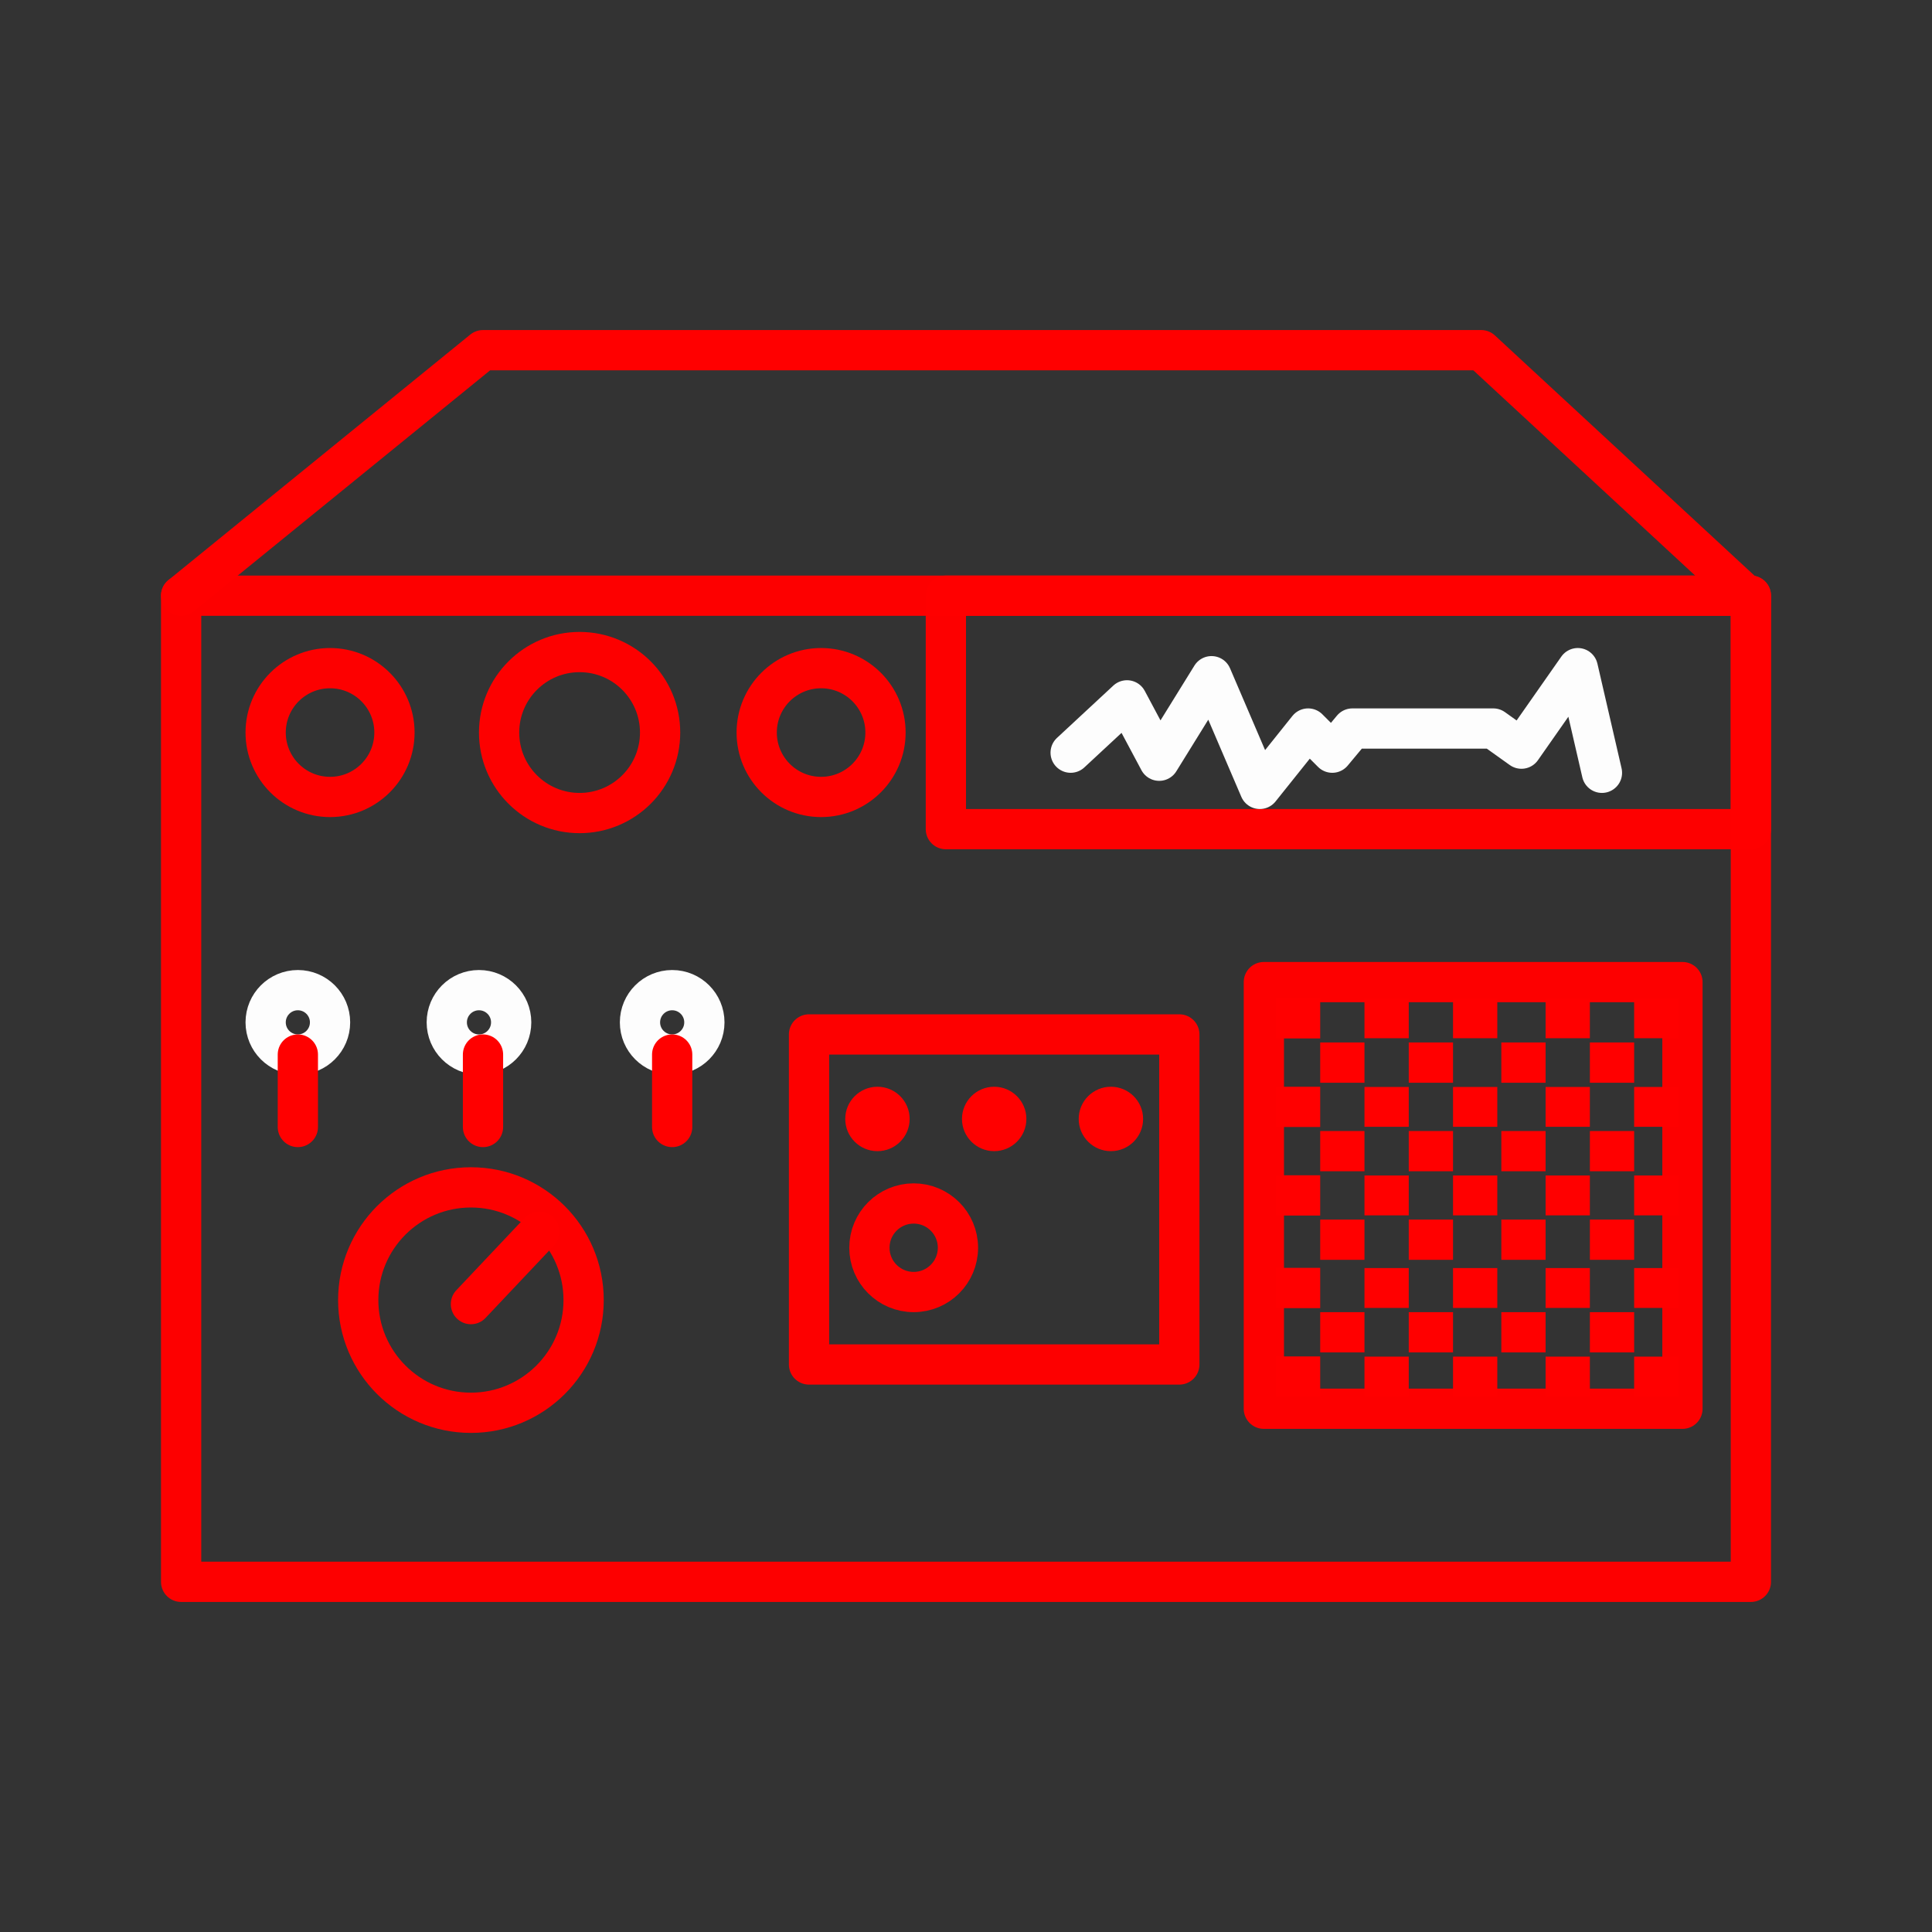<svg xmlns="http://www.w3.org/2000/svg" viewBox="0 0 48 48"><rect x="0" y="0" width="48" height="48" fill="#333333" stroke="none"/><defs><style>.a,.b,.d,.e,.f,.g,.h,.i,.j{fill:none;stroke-linejoin:round;}.a,.b,.e,.f,.g,.h,.i,.j{stroke:#ff0000;}.a,.b,.d{stroke-linecap:round;}.a{stroke-opacity:0.99;}.c{fill:#ff0000;}.d{stroke:#fdfdfd;}.e{stroke-width:1px;}.f{stroke-width:1px;}.g{stroke-width:0.99px;}.h{stroke-width:0.99px;}.i{stroke-width:0.99px;}.j{stroke-width:0.99px;}</style></defs><rect class="a" x="4.5" y="14.8" width="39" height="24.5"/><path class="b" d="M4.5,14.8,12,8.7H36.8l6.7,6.2"/><circle class="a" cx="14.4" cy="18.2" r="2"/><circle class="a" cx="8.2" cy="18.2" r="1.6"/><circle class="a" cx="20.4" cy="18.2" r="1.6"/><circle class="a" cx="11.7" cy="32.3" r="2.8"/><path class="b" d="M11.7,32.4l1.7-1.8"/><rect class="a" x="31.4" y="24.4" width="10.4" height="10.6"/><rect class="a" x="20.1" y="25.7" width="9.2" height="8.2"/><circle class="a" cx="22.7" cy="31" r="1.1"/><circle class="c" cx="21.8" cy="27.8" r="0.8"/><circle class="c" cx="24.7" cy="27.8" r="0.8"/><circle class="c" cx="27.6" cy="27.8" r="0.8"/><rect class="a" x="23.5" y="14.8" width="20" height="5.8"/><path class="d" d="M26.6,18.7,28,17.4l.8,1.5,1.3-2.1,1.2,2.8,1.2-1.5.6.6.5-.6h3.5l.7.5,1.4-2,.6,2.6"/><circle class="d" cx="11.9" cy="25.4" r="0.8"/><path class="b" d="M12,26.2V28"/><circle class="d" cx="16.7" cy="25.4" r="0.8"/><path class="b" d="M16.7,26.2V28"/><circle class="d" cx="7.4" cy="25.4" r="0.8"/><path class="b" d="M7.4,26.2V28"/><path class="e" d="M31.7,25.3h1.1"/><path class="e" d="M31.7,27.5h1.1"/><path class="e" d="M31.7,29.7h1.1"/><path class="e" d="M31.7,32h1.1"/><path class="e" d="M31.7,34.2h1.1"/><path class="f" d="M32.8,26.4h1.1"/><path class="f" d="M32.8,28.6h1.1"/><path class="f" d="M32.8,30.8h1.1"/><path class="f" d="M32.8,33.1h1.1"/><path class="g" d="M33.9,25.3H35"/><path class="g" d="M33.9,27.5H35"/><path class="g" d="M33.9,29.7H35"/><path class="g" d="M33.9,32H35"/><path class="g" d="M33.9,34.2H35"/><path class="e" d="M35,26.4h1.1"/><path class="e" d="M35,28.6h1.1"/><path class="e" d="M35,30.8h1.1"/><path class="e" d="M35,33.1h1.1"/><path class="h" d="M36.1,25.3h1.1"/><path class="h" d="M36.1,27.5h1.1"/><path class="h" d="M36.1,29.7h1.1"/><path class="h" d="M36.1,32h1.1"/><path class="h" d="M36.1,34.2h1.1"/><path class="e" d="M37.3,26.4h1.1"/><path class="e" d="M37.3,28.6h1.1"/><path class="e" d="M37.3,30.8h1.1"/><path class="e" d="M37.3,33.1h1.1"/><path class="i" d="M38.4,34.2h1.1"/><path class="i" d="M38.4,32h1.1"/><path class="i" d="M38.4,29.7h1.1"/><path class="i" d="M38.4,27.5h1.1"/><path class="i" d="M38.4,25.3h1.1"/><path class="e" d="M39.5,26.4h1.1"/><path class="e" d="M39.5,28.6h1.1"/><path class="e" d="M39.5,30.8h1.1"/><path class="e" d="M39.5,33.1h1.1"/><path class="j" d="M40.6,25.3h1.1"/><path class="j" d="M40.6,27.5h1.1"/><path class="j" d="M40.6,29.7h1.1"/><path class="j" d="M40.6,32h1.1"/><path class="j" d="M40.6,34.2h1.1"/></svg>